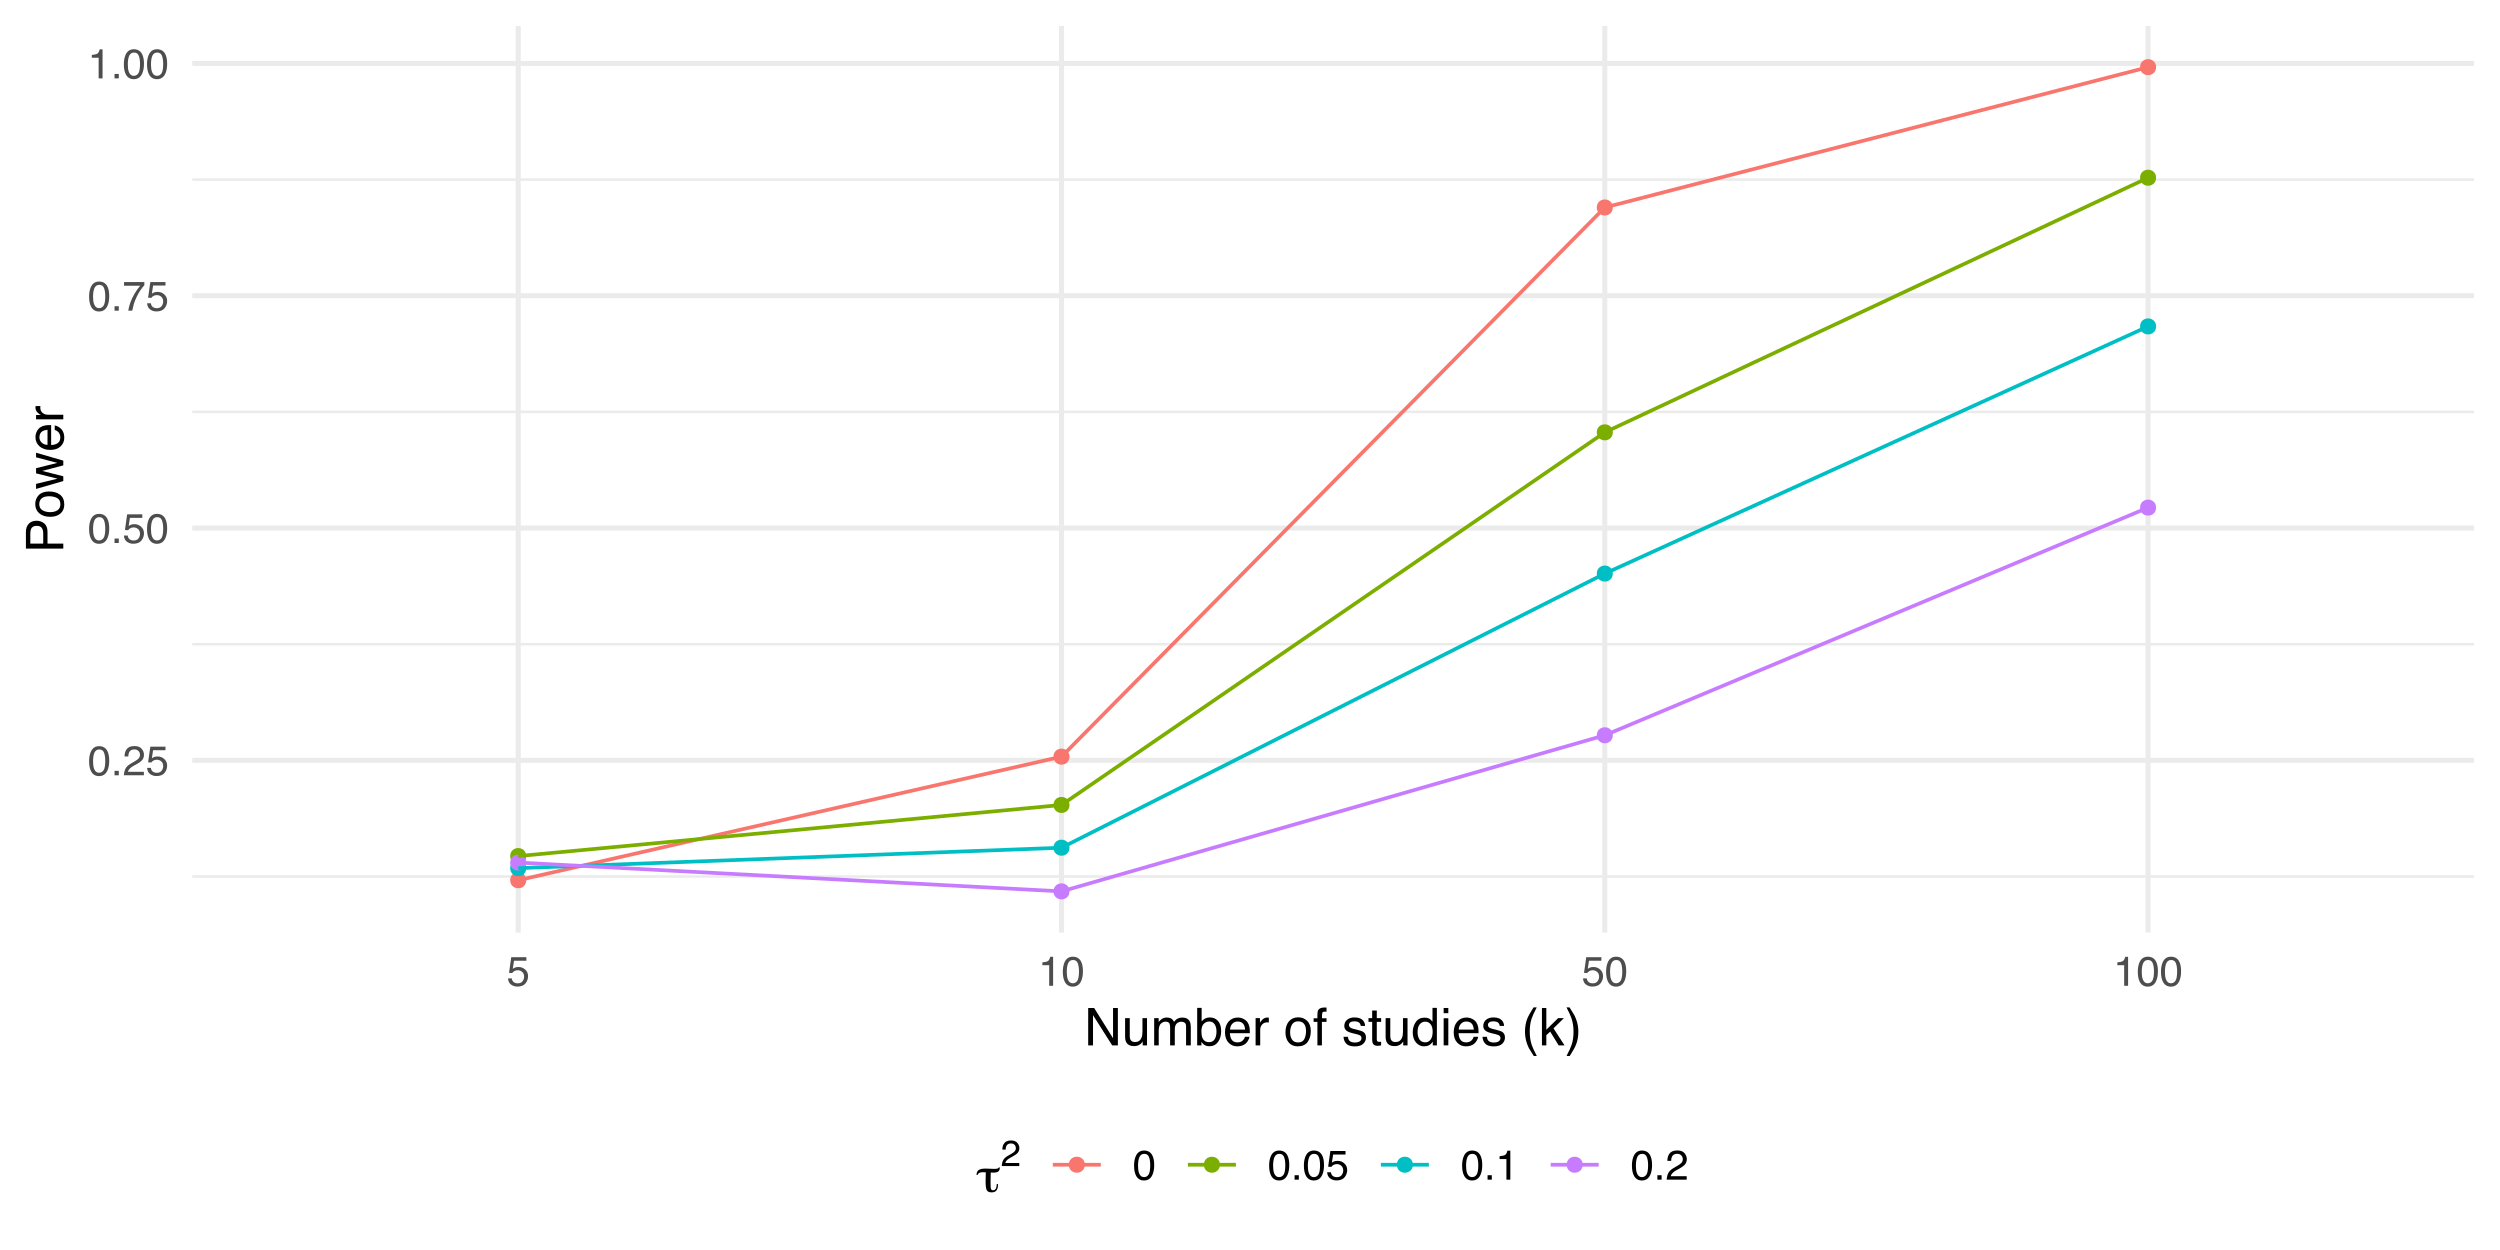 <?xml version="1.0" encoding="UTF-8"?>
<svg xmlns="http://www.w3.org/2000/svg" xmlns:xlink="http://www.w3.org/1999/xlink" width="720pt" height="360pt" viewBox="0 0 720 360" version="1.1">
<defs>
<g>
<symbol overflow="visible" id="glyph0-0">
<path style="stroke:none;" d="M 0.391 0 L 0.391 -8.609 L 7.219 -8.609 L 7.219 0 Z M 6.141 -1.078 L 6.141 -7.531 L 1.469 -7.531 L 1.469 -1.078 Z M 6.141 -1.078 "/>
</symbol>
<symbol overflow="visible" id="glyph0-1">
<path style="stroke:none;" d="M 3.25 -8.391 C 4.332 -8.391 5.117 -7.941 5.609 -7.047 C 5.984 -6.359 6.172 -5.41 6.172 -4.203 C 6.172 -3.066 6 -2.125 5.656 -1.375 C 5.164 -0.301 4.359 0.234 3.234 0.234 C 2.234 0.234 1.484 -0.203 0.984 -1.078 C 0.578 -1.816 0.375 -2.801 0.375 -4.031 C 0.375 -4.977 0.5 -5.797 0.75 -6.484 C 1.207 -7.754 2.039 -8.391 3.25 -8.391 Z M 3.234 -0.734 C 3.785 -0.734 4.223 -0.973 4.547 -1.453 C 4.867 -1.941 5.031 -2.848 5.031 -4.172 C 5.031 -5.117 4.91 -5.898 4.672 -6.516 C 4.441 -7.129 3.988 -7.438 3.312 -7.438 C 2.688 -7.438 2.227 -7.145 1.938 -6.562 C 1.656 -5.977 1.516 -5.117 1.516 -3.984 C 1.516 -3.129 1.609 -2.441 1.797 -1.922 C 2.078 -1.129 2.555 -0.734 3.234 -0.734 Z M 3.234 -0.734 "/>
</symbol>
<symbol overflow="visible" id="glyph0-2">
<path style="stroke:none;" d="M 1.031 -1.281 L 2.25 -1.281 L 2.25 0 L 1.031 0 Z M 1.031 -1.281 "/>
</symbol>
<symbol overflow="visible" id="glyph0-3">
<path style="stroke:none;" d="M 0.375 0 C 0.414 -0.719 0.566 -1.344 0.828 -1.875 C 1.086 -2.414 1.594 -2.906 2.344 -3.344 L 3.469 -4 C 3.969 -4.289 4.32 -4.539 4.531 -4.75 C 4.852 -5.07 5.016 -5.441 5.016 -5.859 C 5.016 -6.348 4.863 -6.734 4.562 -7.016 C 4.27 -7.305 3.883 -7.453 3.406 -7.453 C 2.676 -7.453 2.176 -7.18 1.906 -6.641 C 1.75 -6.336 1.664 -5.93 1.656 -5.422 L 0.578 -5.422 C 0.586 -6.148 0.723 -6.742 0.984 -7.203 C 1.441 -8.016 2.25 -8.422 3.406 -8.422 C 4.363 -8.422 5.062 -8.16 5.5 -7.641 C 5.945 -7.117 6.172 -6.539 6.172 -5.906 C 6.172 -5.238 5.938 -4.664 5.469 -4.188 C 5.195 -3.906 4.707 -3.566 4 -3.172 L 3.188 -2.734 C 2.812 -2.523 2.516 -2.32 2.297 -2.125 C 1.898 -1.789 1.648 -1.414 1.547 -1 L 6.141 -1 L 6.141 0 Z M 0.375 0 "/>
</symbol>
<symbol overflow="visible" id="glyph0-4">
<path style="stroke:none;" d="M 1.484 -2.141 C 1.555 -1.535 1.836 -1.117 2.328 -0.891 C 2.578 -0.773 2.863 -0.719 3.188 -0.719 C 3.812 -0.719 4.273 -0.914 4.578 -1.312 C 4.879 -1.707 5.031 -2.148 5.031 -2.641 C 5.031 -3.223 4.848 -3.676 4.484 -4 C 4.129 -4.32 3.703 -4.484 3.203 -4.484 C 2.836 -4.484 2.523 -4.41 2.266 -4.266 C 2.004 -4.129 1.785 -3.938 1.609 -3.688 L 0.688 -3.734 L 1.328 -8.25 L 5.688 -8.25 L 5.688 -7.234 L 2.125 -7.234 L 1.766 -4.906 C 1.961 -5.051 2.148 -5.16 2.328 -5.234 C 2.641 -5.359 3 -5.422 3.406 -5.422 C 4.176 -5.422 4.828 -5.172 5.359 -4.672 C 5.898 -4.18 6.172 -3.555 6.172 -2.797 C 6.172 -2.004 5.922 -1.301 5.422 -0.688 C 4.93 -0.082 4.148 0.219 3.078 0.219 C 2.398 0.219 1.797 0.023 1.266 -0.359 C 0.742 -0.742 0.453 -1.336 0.391 -2.141 Z M 1.484 -2.141 "/>
</symbol>
<symbol overflow="visible" id="glyph0-5">
<path style="stroke:none;" d="M 6.281 -8.25 L 6.281 -7.328 C 6.008 -7.066 5.648 -6.613 5.203 -5.969 C 4.754 -5.32 4.359 -4.625 4.016 -3.875 C 3.672 -3.133 3.41 -2.469 3.234 -1.875 C 3.129 -1.488 2.984 -0.863 2.797 0 L 1.641 0 C 1.898 -1.602 2.484 -3.195 3.391 -4.781 C 3.93 -5.707 4.492 -6.508 5.078 -7.188 L 0.438 -7.188 L 0.438 -8.25 Z M 6.281 -8.25 "/>
</symbol>
<symbol overflow="visible" id="glyph0-6">
<path style="stroke:none;" d="M 1.156 -5.938 L 1.156 -6.75 C 1.914 -6.82 2.441 -6.945 2.734 -7.125 C 3.035 -7.301 3.266 -7.711 3.422 -8.359 L 4.25 -8.359 L 4.25 0 L 3.125 0 L 3.125 -5.938 Z M 1.156 -5.938 "/>
</symbol>
<symbol overflow="visible" id="glyph1-0">
<path style="stroke:none;" d="M 0.484 0 L 0.484 -10.766 L 9.031 -10.766 L 9.031 0 Z M 7.672 -1.344 L 7.672 -9.406 L 1.828 -9.406 L 1.828 -1.344 Z M 7.672 -1.344 "/>
</symbol>
<symbol overflow="visible" id="glyph1-1">
<path style="stroke:none;" d="M 1.141 -10.766 L 2.859 -10.766 L 8.297 -2.047 L 8.297 -10.766 L 9.688 -10.766 L 9.688 0 L 8.047 0 L 2.531 -8.703 L 2.531 0 L 1.141 0 Z M 5.312 -10.766 Z M 5.312 -10.766 "/>
</symbol>
<symbol overflow="visible" id="glyph1-2">
<path style="stroke:none;" d="M 2.281 -7.844 L 2.281 -2.641 C 2.281 -2.234 2.344 -1.906 2.469 -1.656 C 2.707 -1.188 3.145 -0.953 3.781 -0.953 C 4.695 -0.953 5.32 -1.363 5.656 -2.188 C 5.844 -2.625 5.938 -3.223 5.938 -3.984 L 5.938 -7.844 L 7.25 -7.844 L 7.25 0 L 6 0 L 6.016 -1.156 C 5.848 -0.852 5.641 -0.602 5.391 -0.406 C 4.879 0.008 4.266 0.219 3.547 0.219 C 2.43 0.219 1.672 -0.156 1.266 -0.906 C 1.047 -1.312 0.938 -1.848 0.938 -2.516 L 0.938 -7.844 Z M 4.094 -8.031 Z M 4.094 -8.031 "/>
</symbol>
<symbol overflow="visible" id="glyph1-3">
<path style="stroke:none;" d="M 0.969 -7.844 L 2.266 -7.844 L 2.266 -6.734 C 2.578 -7.117 2.863 -7.398 3.125 -7.578 C 3.551 -7.867 4.039 -8.016 4.594 -8.016 C 5.219 -8.016 5.723 -7.863 6.109 -7.562 C 6.328 -7.383 6.52 -7.125 6.688 -6.781 C 6.988 -7.195 7.336 -7.504 7.734 -7.703 C 8.129 -7.91 8.57 -8.016 9.062 -8.016 C 10.113 -8.016 10.832 -7.633 11.219 -6.875 C 11.414 -6.469 11.516 -5.914 11.516 -5.219 L 11.516 0 L 10.156 0 L 10.156 -5.453 C 10.156 -5.973 10.023 -6.328 9.766 -6.516 C 9.504 -6.711 9.18 -6.812 8.797 -6.812 C 8.285 -6.812 7.844 -6.641 7.469 -6.297 C 7.094 -5.953 6.906 -5.375 6.906 -4.562 L 6.906 0 L 5.562 0 L 5.562 -5.125 C 5.562 -5.656 5.5 -6.039 5.375 -6.281 C 5.176 -6.645 4.801 -6.828 4.25 -6.828 C 3.758 -6.828 3.305 -6.633 2.891 -6.25 C 2.484 -5.863 2.281 -5.164 2.281 -4.156 L 2.281 0 L 0.969 0 Z M 0.969 -7.844 "/>
</symbol>
<symbol overflow="visible" id="glyph1-4">
<path style="stroke:none;" d="M 0.859 -10.797 L 2.141 -10.797 L 2.141 -6.891 C 2.43 -7.266 2.773 -7.551 3.172 -7.75 C 3.578 -7.945 4.016 -8.047 4.484 -8.047 C 5.461 -8.047 6.254 -7.707 6.859 -7.031 C 7.461 -6.363 7.766 -5.379 7.766 -4.078 C 7.766 -2.836 7.461 -1.805 6.859 -0.984 C 6.266 -0.16 5.438 0.25 4.375 0.25 C 3.781 0.25 3.273 0.102 2.859 -0.188 C 2.617 -0.352 2.359 -0.625 2.078 -1 L 2.078 0 L 0.859 0 Z M 4.297 -0.922 C 5.004 -0.922 5.535 -1.203 5.891 -1.766 C 6.242 -2.328 6.422 -3.07 6.422 -4 C 6.422 -4.832 6.242 -5.52 5.891 -6.062 C 5.535 -6.602 5.016 -6.875 4.328 -6.875 C 3.723 -6.875 3.195 -6.648 2.75 -6.203 C 2.301 -5.754 2.078 -5.02 2.078 -4 C 2.078 -3.27 2.164 -2.676 2.344 -2.219 C 2.695 -1.352 3.348 -0.922 4.297 -0.922 Z M 4.297 -0.922 "/>
</symbol>
<symbol overflow="visible" id="glyph1-5">
<path style="stroke:none;" d="M 4.234 -8.016 C 4.785 -8.016 5.32 -7.883 5.844 -7.625 C 6.375 -7.363 6.773 -7.023 7.047 -6.609 C 7.305 -6.211 7.484 -5.754 7.578 -5.234 C 7.648 -4.867 7.688 -4.289 7.688 -3.5 L 1.938 -3.5 C 1.969 -2.707 2.156 -2.066 2.5 -1.578 C 2.852 -1.098 3.398 -0.859 4.141 -0.859 C 4.828 -0.859 5.375 -1.086 5.781 -1.547 C 6.02 -1.805 6.188 -2.113 6.281 -2.469 L 7.578 -2.469 C 7.547 -2.176 7.43 -1.852 7.234 -1.5 C 7.047 -1.145 6.832 -0.852 6.594 -0.625 C 6.188 -0.238 5.691 0.02 5.109 0.156 C 4.785 0.238 4.426 0.281 4.031 0.281 C 3.051 0.281 2.223 -0.07 1.547 -0.781 C 0.867 -1.5 0.531 -2.492 0.531 -3.766 C 0.531 -5.023 0.867 -6.047 1.547 -6.828 C 2.234 -7.617 3.129 -8.016 4.234 -8.016 Z M 6.328 -4.547 C 6.273 -5.117 6.156 -5.578 5.969 -5.922 C 5.602 -6.555 5 -6.875 4.156 -6.875 C 3.551 -6.875 3.039 -6.656 2.625 -6.219 C 2.219 -5.781 2.004 -5.223 1.984 -4.547 Z M 4.109 -8.031 Z M 4.109 -8.031 "/>
</symbol>
<symbol overflow="visible" id="glyph1-6">
<path style="stroke:none;" d="M 1 -7.844 L 2.25 -7.844 L 2.25 -6.484 C 2.352 -6.754 2.602 -7.078 3 -7.453 C 3.406 -7.828 3.867 -8.016 4.391 -8.016 C 4.422 -8.016 4.461 -8.008 4.516 -8 C 4.578 -8 4.676 -7.992 4.812 -7.984 L 4.812 -6.594 C 4.738 -6.602 4.664 -6.609 4.594 -6.609 C 4.531 -6.617 4.461 -6.625 4.391 -6.625 C 3.723 -6.625 3.211 -6.41 2.859 -5.984 C 2.504 -5.555 2.328 -5.066 2.328 -4.516 L 2.328 0 L 1 0 Z M 1 -7.844 "/>
</symbol>
<symbol overflow="visible" id="glyph1-7">
<path style="stroke:none;" d=""/>
</symbol>
<symbol overflow="visible" id="glyph1-8">
<path style="stroke:none;" d="M 4.078 -0.844 C 4.953 -0.844 5.551 -1.172 5.875 -1.828 C 6.195 -2.492 6.359 -3.234 6.359 -4.047 C 6.359 -4.785 6.242 -5.383 6.016 -5.844 C 5.641 -6.562 5 -6.922 4.094 -6.922 C 3.289 -6.922 2.703 -6.613 2.328 -6 C 1.961 -5.383 1.781 -4.641 1.781 -3.766 C 1.781 -2.93 1.961 -2.234 2.328 -1.672 C 2.703 -1.117 3.285 -0.844 4.078 -0.844 Z M 4.125 -8.078 C 5.133 -8.078 5.988 -7.738 6.688 -7.062 C 7.383 -6.383 7.734 -5.395 7.734 -4.094 C 7.734 -2.82 7.426 -1.773 6.812 -0.953 C 6.195 -0.129 5.242 0.281 3.953 0.281 C 2.879 0.281 2.023 -0.082 1.391 -0.812 C 0.754 -1.539 0.438 -2.52 0.438 -3.75 C 0.438 -5.07 0.77 -6.125 1.438 -6.906 C 2.102 -7.688 3 -8.078 4.125 -8.078 Z M 4.094 -8.031 Z M 4.094 -8.031 "/>
</symbol>
<symbol overflow="visible" id="glyph1-9">
<path style="stroke:none;" d="M 1.297 -9.031 C 1.316 -9.582 1.41 -9.984 1.578 -10.234 C 1.891 -10.68 2.484 -10.906 3.359 -10.906 C 3.441 -10.906 3.523 -10.906 3.609 -10.906 C 3.703 -10.906 3.805 -10.898 3.922 -10.891 L 3.922 -9.688 C 3.785 -9.695 3.688 -9.703 3.625 -9.703 C 3.562 -9.703 3.504 -9.703 3.453 -9.703 C 3.047 -9.703 2.801 -9.598 2.719 -9.391 C 2.645 -9.18 2.609 -8.656 2.609 -7.812 L 3.922 -7.812 L 3.922 -6.766 L 2.594 -6.766 L 2.594 0 L 1.297 0 L 1.297 -6.766 L 0.203 -6.766 L 0.203 -7.812 L 1.297 -7.812 Z M 1.297 -9.031 "/>
</symbol>
<symbol overflow="visible" id="glyph1-10">
<path style="stroke:none;" d="M 1.75 -2.469 C 1.789 -2.02 1.898 -1.68 2.078 -1.453 C 2.41 -1.023 2.988 -0.812 3.812 -0.812 C 4.301 -0.812 4.727 -0.914 5.094 -1.125 C 5.469 -1.344 5.656 -1.672 5.656 -2.109 C 5.656 -2.453 5.504 -2.711 5.203 -2.891 C 5.016 -2.992 4.641 -3.117 4.078 -3.266 L 3.031 -3.516 C 2.363 -3.68 1.867 -3.867 1.547 -4.078 C 0.984 -4.43 0.703 -4.926 0.703 -5.562 C 0.703 -6.301 0.969 -6.898 1.5 -7.359 C 2.039 -7.816 2.758 -8.047 3.656 -8.047 C 4.844 -8.047 5.695 -7.703 6.219 -7.016 C 6.539 -6.566 6.695 -6.094 6.688 -5.594 L 5.453 -5.594 C 5.422 -5.883 5.316 -6.156 5.141 -6.406 C 4.836 -6.75 4.312 -6.922 3.562 -6.922 C 3.062 -6.922 2.68 -6.82 2.422 -6.625 C 2.172 -6.438 2.047 -6.188 2.047 -5.875 C 2.047 -5.539 2.211 -5.27 2.547 -5.062 C 2.742 -4.938 3.031 -4.828 3.406 -4.734 L 4.281 -4.531 C 5.227 -4.301 5.863 -4.078 6.188 -3.859 C 6.695 -3.523 6.953 -2.992 6.953 -2.266 C 6.953 -1.566 6.688 -0.961 6.156 -0.453 C 5.633 0.047 4.832 0.297 3.75 0.297 C 2.582 0.297 1.754 0.031 1.266 -0.5 C 0.773 -1.031 0.516 -1.688 0.484 -2.469 Z M 3.703 -8.031 Z M 3.703 -8.031 "/>
</symbol>
<symbol overflow="visible" id="glyph1-11">
<path style="stroke:none;" d="M 1.234 -10.031 L 2.562 -10.031 L 2.562 -7.844 L 3.812 -7.844 L 3.812 -6.766 L 2.562 -6.766 L 2.562 -1.641 C 2.562 -1.367 2.656 -1.188 2.844 -1.094 C 2.945 -1.039 3.117 -1.016 3.359 -1.016 C 3.422 -1.016 3.488 -1.016 3.562 -1.016 C 3.633 -1.023 3.719 -1.035 3.812 -1.047 L 3.812 0 C 3.664 0.039 3.508 0.07 3.344 0.094 C 3.176 0.113 3 0.125 2.812 0.125 C 2.195 0.125 1.781 -0.031 1.562 -0.344 C 1.344 -0.664 1.234 -1.078 1.234 -1.578 L 1.234 -6.766 L 0.172 -6.766 L 0.172 -7.844 L 1.234 -7.844 Z M 1.234 -10.031 "/>
</symbol>
<symbol overflow="visible" id="glyph1-12">
<path style="stroke:none;" d="M 1.797 -3.828 C 1.797 -2.992 1.973 -2.289 2.328 -1.719 C 2.691 -1.156 3.266 -0.875 4.047 -0.875 C 4.66 -0.875 5.16 -1.133 5.547 -1.656 C 5.941 -2.188 6.141 -2.941 6.141 -3.922 C 6.141 -4.91 5.938 -5.641 5.531 -6.109 C 5.125 -6.586 4.625 -6.828 4.031 -6.828 C 3.375 -6.828 2.836 -6.57 2.422 -6.062 C 2.004 -5.562 1.797 -4.816 1.797 -3.828 Z M 3.781 -7.984 C 4.383 -7.984 4.891 -7.859 5.297 -7.609 C 5.523 -7.461 5.789 -7.203 6.094 -6.828 L 6.094 -10.797 L 7.359 -10.797 L 7.359 0 L 6.172 0 L 6.172 -1.094 C 5.867 -0.602 5.504 -0.25 5.078 -0.031 C 4.66 0.176 4.18 0.281 3.641 0.281 C 2.766 0.281 2.004 -0.082 1.359 -0.812 C 0.723 -1.551 0.406 -2.531 0.406 -3.75 C 0.406 -4.895 0.695 -5.883 1.281 -6.719 C 1.863 -7.562 2.695 -7.984 3.781 -7.984 Z M 3.781 -7.984 "/>
</symbol>
<symbol overflow="visible" id="glyph1-13">
<path style="stroke:none;" d="M 0.969 -7.812 L 2.312 -7.812 L 2.312 0 L 0.969 0 Z M 0.969 -10.766 L 2.312 -10.766 L 2.312 -9.266 L 0.969 -9.266 Z M 0.969 -10.766 "/>
</symbol>
<symbol overflow="visible" id="glyph1-14">
<path style="stroke:none;" d="M 4.438 -10.938 C 3.664 -9.445 3.164 -8.348 2.938 -7.641 C 2.594 -6.578 2.422 -5.344 2.422 -3.938 C 2.422 -2.52 2.617 -1.227 3.016 -0.062 C 3.266 0.664 3.742 1.707 4.453 3.062 L 3.578 3.062 C 2.859 1.945 2.414 1.234 2.25 0.922 C 2.082 0.617 1.895 0.203 1.688 -0.328 C 1.414 -1.047 1.227 -1.816 1.125 -2.641 C 1.07 -3.066 1.047 -3.473 1.047 -3.859 C 1.047 -5.297 1.27 -6.582 1.719 -7.719 C 2.008 -8.438 2.609 -9.508 3.516 -10.938 Z M 4.438 -10.938 "/>
</symbol>
<symbol overflow="visible" id="glyph1-15">
<path style="stroke:none;" d="M 0.938 -10.766 L 2.203 -10.766 L 2.203 -4.516 L 5.594 -7.844 L 7.266 -7.844 L 4.266 -4.906 L 7.438 0 L 5.75 0 L 3.312 -3.953 L 2.203 -2.938 L 2.203 0 L 0.938 0 Z M 0.938 -10.766 "/>
</symbol>
<symbol overflow="visible" id="glyph1-16">
<path style="stroke:none;" d="M 0.516 3.062 C 1.297 1.551 1.797 0.445 2.016 -0.25 C 2.359 -1.301 2.531 -2.531 2.531 -3.938 C 2.531 -5.352 2.332 -6.645 1.938 -7.812 C 1.695 -8.539 1.219 -9.582 0.5 -10.938 L 1.391 -10.938 C 2.141 -9.738 2.594 -9 2.75 -8.719 C 2.906 -8.438 3.078 -8.047 3.266 -7.547 C 3.504 -6.941 3.672 -6.336 3.766 -5.734 C 3.867 -5.141 3.922 -4.566 3.922 -4.016 C 3.922 -2.578 3.691 -1.289 3.234 -0.156 C 2.941 0.57 2.344 1.645 1.438 3.062 Z M 0.516 3.062 "/>
</symbol>
<symbol overflow="visible" id="glyph2-0">
<path style="stroke:none;" d="M 0 -0.484 L -10.766 -0.484 L -10.766 -9.031 L 0 -9.031 Z M -1.344 -7.672 L -9.406 -7.672 L -9.406 -1.828 L -1.344 -1.828 Z M -1.344 -7.672 "/>
</symbol>
<symbol overflow="visible" id="glyph2-1">
<path style="stroke:none;" d="M -10.766 -1.281 L -10.766 -6.125 C -10.766 -7.082 -10.492 -7.852 -9.953 -8.438 C -9.41 -9.02 -8.648 -9.312 -7.672 -9.312 C -6.836 -9.312 -6.109 -9.051 -5.484 -8.531 C -4.859 -8.008 -4.547 -7.207 -4.547 -6.125 L -4.547 -2.734 L 0 -2.734 L 0 -1.281 Z M -7.672 -7.844 C -8.461 -7.844 -9 -7.551 -9.281 -6.969 C -9.426 -6.645 -9.5 -6.203 -9.5 -5.641 L -9.5 -2.734 L -5.781 -2.734 L -5.781 -5.641 C -5.781 -6.297 -5.914 -6.828 -6.188 -7.234 C -6.469 -7.641 -6.961 -7.844 -7.672 -7.844 Z M -7.672 -7.844 "/>
</symbol>
<symbol overflow="visible" id="glyph2-2">
<path style="stroke:none;" d="M -0.844 -4.078 C -0.844 -4.953 -1.172 -5.551 -1.828 -5.875 C -2.492 -6.195 -3.234 -6.359 -4.047 -6.359 C -4.785 -6.359 -5.383 -6.242 -5.844 -6.016 C -6.562 -5.641 -6.922 -5 -6.922 -4.094 C -6.922 -3.289 -6.613 -2.703 -6 -2.328 C -5.383 -1.961 -4.641 -1.781 -3.766 -1.781 C -2.93 -1.781 -2.234 -1.961 -1.672 -2.328 C -1.117 -2.703 -0.844 -3.285 -0.844 -4.078 Z M -8.078 -4.125 C -8.078 -5.133 -7.738 -5.988 -7.062 -6.688 C -6.383 -7.383 -5.395 -7.734 -4.094 -7.734 C -2.82 -7.734 -1.773 -7.426 -0.953 -6.812 C -0.129 -6.195 0.281 -5.242 0.281 -3.953 C 0.281 -2.879 -0.082 -2.023 -0.812 -1.391 C -1.539 -0.754 -2.52 -0.438 -3.75 -0.438 C -5.07 -0.438 -6.125 -0.77 -6.906 -1.438 C -7.688 -2.102 -8.078 -3 -8.078 -4.125 Z M -8.031 -4.094 Z M -8.031 -4.094 "/>
</symbol>
<symbol overflow="visible" id="glyph2-3">
<path style="stroke:none;" d="M -7.844 -1.578 L -1.656 -3.078 L -7.844 -4.609 L -7.844 -6.094 L -1.703 -7.625 L -7.844 -9.234 L -7.844 -10.547 L 0 -8.281 L 0 -6.906 L -6.078 -5.312 L 0 -3.766 L 0 -2.391 L -7.844 -0.125 Z M -7.844 -1.578 "/>
</symbol>
<symbol overflow="visible" id="glyph2-4">
<path style="stroke:none;" d="M -8.016 -4.234 C -8.016 -4.785 -7.883 -5.32 -7.625 -5.844 C -7.363 -6.375 -7.023 -6.773 -6.609 -7.047 C -6.211 -7.305 -5.754 -7.484 -5.234 -7.578 C -4.867 -7.648 -4.289 -7.688 -3.5 -7.688 L -3.5 -1.938 C -2.707 -1.969 -2.066 -2.156 -1.578 -2.5 C -1.098 -2.852 -0.859 -3.398 -0.859 -4.141 C -0.859 -4.828 -1.086 -5.375 -1.547 -5.781 C -1.805 -6.02 -2.113 -6.188 -2.469 -6.281 L -2.469 -7.578 C -2.176 -7.547 -1.852 -7.43 -1.5 -7.234 C -1.145 -7.047 -0.852 -6.832 -0.625 -6.594 C -0.238 -6.188 0.02 -5.691 0.156 -5.109 C 0.238 -4.785 0.281 -4.426 0.281 -4.031 C 0.281 -3.051 -0.07 -2.223 -0.781 -1.547 C -1.5 -0.867 -2.492 -0.531 -3.766 -0.531 C -5.023 -0.531 -6.047 -0.867 -6.828 -1.547 C -7.617 -2.234 -8.016 -3.129 -8.016 -4.234 Z M -4.547 -6.328 C -5.117 -6.273 -5.578 -6.156 -5.922 -5.969 C -6.555 -5.602 -6.875 -5 -6.875 -4.156 C -6.875 -3.551 -6.656 -3.039 -6.219 -2.625 C -5.781 -2.219 -5.223 -2.004 -4.547 -1.984 Z M -8.031 -4.109 Z M -8.031 -4.109 "/>
</symbol>
<symbol overflow="visible" id="glyph2-5">
<path style="stroke:none;" d="M -7.844 -1 L -7.844 -2.25 L -6.484 -2.25 C -6.754 -2.352 -7.078 -2.602 -7.453 -3 C -7.828 -3.406 -8.016 -3.867 -8.016 -4.391 C -8.016 -4.422 -8.008 -4.461 -8 -4.516 C -8 -4.578 -7.992 -4.676 -7.984 -4.812 L -6.594 -4.812 C -6.602 -4.738 -6.609 -4.664 -6.609 -4.594 C -6.617 -4.531 -6.625 -4.461 -6.625 -4.391 C -6.625 -3.723 -6.41 -3.211 -5.984 -2.859 C -5.555 -2.504 -5.066 -2.328 -4.516 -2.328 L 0 -2.328 L 0 -1 Z M -7.844 -1 "/>
</symbol>
<symbol overflow="visible" id="glyph3-0">
<path style="stroke:none;" d="M 0.75 2.656 L 0.75 -10.578 L 8.25 -10.578 L 8.25 2.656 Z M 1.594 1.812 L 7.406 1.812 L 7.406 -9.734 L 1.594 -9.734 Z M 1.594 1.812 "/>
</symbol>
<symbol overflow="visible" id="glyph3-1">
<path style="stroke:none;" d="M 3.75 -5.594 C 3.75 -5.52 3.742 -5.406 3.734 -5.25 C 3.703 -4.176 3.688 -3.406 3.688 -2.938 L 3.688 -2.453 C 3.688 -1.586 3.738 -1.039 3.844 -0.812 C 3.945 -0.594 4.133 -0.484 4.406 -0.484 C 4.75 -0.484 5.004 -0.625 5.172 -0.906 C 5.348 -1.188 5.453 -1.641 5.484 -2.266 L 5.844 -2.266 L 5.844 -2.203 C 5.844 -1.41 5.691 -0.82 5.391 -0.438 C 5.086 -0.062 4.625 0.125 4 0.125 C 3.352 0.125 2.898 -0.062 2.641 -0.438 C 2.391 -0.812 2.266 -1.656 2.266 -2.969 C 2.266 -3.176 2.27 -3.516 2.281 -3.984 C 2.289 -4.461 2.305 -5.008 2.328 -5.625 C 2.305 -5.625 2.27 -5.629 2.219 -5.641 C 1.852 -5.672 1.598 -5.688 1.453 -5.688 C 1.035 -5.688 0.695 -5.617 0.438 -5.484 C 0.176 -5.348 0.016 -5.148 -0.047 -4.891 L -0.359 -4.891 C -0.328 -5.566 -0.117 -6.039 0.266 -6.312 C 0.66 -6.594 1.336 -6.734 2.297 -6.734 C 2.535 -6.734 2.922 -6.719 3.453 -6.688 C 3.984 -6.656 4.395 -6.641 4.688 -6.641 C 5.145 -6.641 5.488 -6.676 5.719 -6.75 C 5.945 -6.82 6.062 -6.926 6.062 -7.062 L 6.062 -7.078 L 6.359 -7.078 C 6.359 -6.523 6.219 -6.133 5.938 -5.906 C 5.656 -5.676 5.164 -5.562 4.469 -5.562 C 4.32 -5.562 4.098 -5.57 3.797 -5.594 Z M 3.75 -5.594 "/>
</symbol>
<symbol overflow="visible" id="glyph4-0">
<path style="stroke:none;" d="M 0.344 0 L 0.344 -7.531 L 6.312 -7.531 L 6.312 0 Z M 5.375 -0.938 L 5.375 -6.594 L 1.281 -6.594 L 1.281 -0.938 Z M 5.375 -0.938 "/>
</symbol>
<symbol overflow="visible" id="glyph4-1">
<path style="stroke:none;" d="M 0.328 0 C 0.359 -0.633 0.488 -1.188 0.719 -1.656 C 0.945 -2.125 1.391 -2.547 2.047 -2.922 L 3.031 -3.5 C 3.477 -3.75 3.789 -3.969 3.969 -4.156 C 4.25 -4.438 4.391 -4.758 4.391 -5.125 C 4.391 -5.551 4.258 -5.891 4 -6.141 C 3.738 -6.391 3.395 -6.516 2.969 -6.516 C 2.344 -6.516 1.906 -6.273 1.656 -5.797 C 1.531 -5.547 1.461 -5.191 1.453 -4.734 L 0.5 -4.734 C 0.508 -5.379 0.629 -5.898 0.859 -6.297 C 1.266 -7.016 1.973 -7.375 2.984 -7.375 C 3.816 -7.375 4.426 -7.145 4.812 -6.688 C 5.207 -6.227 5.406 -5.723 5.406 -5.172 C 5.406 -4.578 5.195 -4.07 4.781 -3.656 C 4.539 -3.414 4.113 -3.125 3.5 -2.781 L 2.797 -2.391 C 2.461 -2.203 2.195 -2.023 2 -1.859 C 1.656 -1.566 1.441 -1.238 1.359 -0.875 L 5.375 -0.875 L 5.375 0 Z M 0.328 0 "/>
</symbol>
</g>
<clipPath id="clip1">
  <path d="M 55.367 252 L 712.531 252 L 712.531 253 L 55.367 253 Z M 55.367 252 "/>
</clipPath>
<clipPath id="clip2">
  <path d="M 55.367 185 L 712.531 185 L 712.531 186 L 55.367 186 Z M 55.367 185 "/>
</clipPath>
<clipPath id="clip3">
  <path d="M 55.367 118 L 712.531 118 L 712.531 119 L 55.367 119 Z M 55.367 118 "/>
</clipPath>
<clipPath id="clip4">
  <path d="M 55.367 51 L 712.531 51 L 712.531 53 L 55.367 53 Z M 55.367 51 "/>
</clipPath>
<clipPath id="clip5">
  <path d="M 55.367 218 L 712.531 218 L 712.531 220 L 55.367 220 Z M 55.367 218 "/>
</clipPath>
<clipPath id="clip6">
  <path d="M 55.367 151 L 712.531 151 L 712.531 153 L 55.367 153 Z M 55.367 151 "/>
</clipPath>
<clipPath id="clip7">
  <path d="M 55.367 84 L 712.531 84 L 712.531 86 L 55.367 86 Z M 55.367 84 "/>
</clipPath>
<clipPath id="clip8">
  <path d="M 55.367 17 L 712.531 17 L 712.531 19 L 55.367 19 Z M 55.367 17 "/>
</clipPath>
<clipPath id="clip9">
  <path d="M 148 7.473 L 150 7.473 L 150 268.586 L 148 268.586 Z M 148 7.473 "/>
</clipPath>
<clipPath id="clip10">
  <path d="M 304 7.473 L 307 7.473 L 307 268.586 L 304 268.586 Z M 304 7.473 "/>
</clipPath>
<clipPath id="clip11">
  <path d="M 461 7.473 L 463 7.473 L 463 268.586 L 461 268.586 Z M 461 7.473 "/>
</clipPath>
<clipPath id="clip12">
  <path d="M 617 7.473 L 620 7.473 L 620 268.586 L 617 268.586 Z M 617 7.473 "/>
</clipPath>
</defs>
<g id="surface84">
<rect x="0" y="0" width="720" height="360" style="fill:rgb(100%,100%,100%);fill-opacity:1;stroke:none;"/>
<g clip-path="url(#clip1)" clip-rule="nonzero">
<path style="fill:none;stroke-width:0.727;stroke-linecap:butt;stroke-linejoin:round;stroke:rgb(92.157%,92.157%,92.157%);stroke-opacity:1;stroke-miterlimit:10;" d="M 55.367 252.434 L 712.527 252.434 "/>
</g>
<g clip-path="url(#clip2)" clip-rule="nonzero">
<path style="fill:none;stroke-width:0.727;stroke-linecap:butt;stroke-linejoin:round;stroke:rgb(92.157%,92.157%,92.157%);stroke-opacity:1;stroke-miterlimit:10;" d="M 55.367 185.531 L 712.527 185.531 "/>
</g>
<g clip-path="url(#clip3)" clip-rule="nonzero">
<path style="fill:none;stroke-width:0.727;stroke-linecap:butt;stroke-linejoin:round;stroke:rgb(92.157%,92.157%,92.157%);stroke-opacity:1;stroke-miterlimit:10;" d="M 55.367 118.625 L 712.527 118.625 "/>
</g>
<g clip-path="url(#clip4)" clip-rule="nonzero">
<path style="fill:none;stroke-width:0.727;stroke-linecap:butt;stroke-linejoin:round;stroke:rgb(92.157%,92.157%,92.157%);stroke-opacity:1;stroke-miterlimit:10;" d="M 55.367 51.723 L 712.527 51.723 "/>
</g>
<g clip-path="url(#clip5)" clip-rule="nonzero">
<path style="fill:none;stroke-width:1.455;stroke-linecap:butt;stroke-linejoin:round;stroke:rgb(92.157%,92.157%,92.157%);stroke-opacity:1;stroke-miterlimit:10;" d="M 55.367 218.984 L 712.527 218.984 "/>
</g>
<g clip-path="url(#clip6)" clip-rule="nonzero">
<path style="fill:none;stroke-width:1.455;stroke-linecap:butt;stroke-linejoin:round;stroke:rgb(92.157%,92.157%,92.157%);stroke-opacity:1;stroke-miterlimit:10;" d="M 55.367 152.078 L 712.527 152.078 "/>
</g>
<g clip-path="url(#clip7)" clip-rule="nonzero">
<path style="fill:none;stroke-width:1.455;stroke-linecap:butt;stroke-linejoin:round;stroke:rgb(92.157%,92.157%,92.157%);stroke-opacity:1;stroke-miterlimit:10;" d="M 55.367 85.176 L 712.527 85.176 "/>
</g>
<g clip-path="url(#clip8)" clip-rule="nonzero">
<path style="fill:none;stroke-width:1.455;stroke-linecap:butt;stroke-linejoin:round;stroke:rgb(92.157%,92.157%,92.157%);stroke-opacity:1;stroke-miterlimit:10;" d="M 55.367 18.27 L 712.527 18.27 "/>
</g>
<g clip-path="url(#clip9)" clip-rule="nonzero">
<path style="fill:none;stroke-width:1.455;stroke-linecap:butt;stroke-linejoin:round;stroke:rgb(92.157%,92.157%,92.157%);stroke-opacity:1;stroke-miterlimit:10;" d="M 149.246 268.586 L 149.246 7.473 "/>
</g>
<g clip-path="url(#clip10)" clip-rule="nonzero">
<path style="fill:none;stroke-width:1.455;stroke-linecap:butt;stroke-linejoin:round;stroke:rgb(92.157%,92.157%,92.157%);stroke-opacity:1;stroke-miterlimit:10;" d="M 305.715 268.586 L 305.715 7.473 "/>
</g>
<g clip-path="url(#clip11)" clip-rule="nonzero">
<path style="fill:none;stroke-width:1.455;stroke-linecap:butt;stroke-linejoin:round;stroke:rgb(92.157%,92.157%,92.157%);stroke-opacity:1;stroke-miterlimit:10;" d="M 462.18 268.586 L 462.18 7.473 "/>
</g>
<g clip-path="url(#clip12)" clip-rule="nonzero">
<path style="fill:none;stroke-width:1.455;stroke-linecap:butt;stroke-linejoin:round;stroke:rgb(92.157%,92.157%,92.157%);stroke-opacity:1;stroke-miterlimit:10;" d="M 618.648 268.586 L 618.648 7.473 "/>
</g>
<path style="fill-rule:nonzero;fill:rgb(97.255%,46.275%,42.745%);fill-opacity:1;stroke-width:0.709;stroke-linecap:round;stroke-linejoin:round;stroke:rgb(97.255%,46.275%,42.745%);stroke-opacity:1;stroke-miterlimit:10;" d="M 151.199 253.504 C 151.199 256.113 147.289 256.113 147.289 253.504 C 147.289 250.898 151.199 250.898 151.199 253.504 "/>
<path style="fill-rule:nonzero;fill:rgb(48.627%,68.235%,0%);fill-opacity:1;stroke-width:0.709;stroke-linecap:round;stroke-linejoin:round;stroke:rgb(48.627%,68.235%,0%);stroke-opacity:1;stroke-miterlimit:10;" d="M 151.199 246.547 C 151.199 249.152 147.289 249.152 147.289 246.547 C 147.289 243.941 151.199 243.941 151.199 246.547 "/>
<path style="fill-rule:nonzero;fill:rgb(0%,74.902%,76.863%);fill-opacity:1;stroke-width:0.709;stroke-linecap:round;stroke-linejoin:round;stroke:rgb(0%,74.902%,76.863%);stroke-opacity:1;stroke-miterlimit:10;" d="M 151.199 250.027 C 151.199 252.633 147.289 252.633 147.289 250.027 C 147.289 247.422 151.199 247.422 151.199 250.027 "/>
<path style="fill-rule:nonzero;fill:rgb(78.039%,48.627%,100%);fill-opacity:1;stroke-width:0.709;stroke-linecap:round;stroke-linejoin:round;stroke:rgb(78.039%,48.627%,100%);stroke-opacity:1;stroke-miterlimit:10;" d="M 151.199 248.422 C 151.199 251.027 147.289 251.027 147.289 248.422 C 147.289 245.816 151.199 245.816 151.199 248.422 "/>
<path style="fill-rule:nonzero;fill:rgb(97.255%,46.275%,42.745%);fill-opacity:1;stroke-width:0.709;stroke-linecap:round;stroke-linejoin:round;stroke:rgb(97.255%,46.275%,42.745%);stroke-opacity:1;stroke-miterlimit:10;" d="M 307.668 217.914 C 307.668 220.52 303.758 220.52 303.758 217.914 C 303.758 215.305 307.668 215.305 307.668 217.914 "/>
<path style="fill-rule:nonzero;fill:rgb(48.627%,68.235%,0%);fill-opacity:1;stroke-width:0.709;stroke-linecap:round;stroke-linejoin:round;stroke:rgb(48.627%,68.235%,0%);stroke-opacity:1;stroke-miterlimit:10;" d="M 307.668 231.828 C 307.668 234.434 303.758 234.434 303.758 231.828 C 303.758 229.223 307.668 229.223 307.668 231.828 "/>
<path style="fill-rule:nonzero;fill:rgb(0%,74.902%,76.863%);fill-opacity:1;stroke-width:0.709;stroke-linecap:round;stroke-linejoin:round;stroke:rgb(0%,74.902%,76.863%);stroke-opacity:1;stroke-miterlimit:10;" d="M 307.668 244.141 C 307.668 246.746 303.758 246.746 303.758 244.141 C 303.758 241.531 307.668 241.531 307.668 244.141 "/>
<path style="fill-rule:nonzero;fill:rgb(78.039%,48.627%,100%);fill-opacity:1;stroke-width:0.709;stroke-linecap:round;stroke-linejoin:round;stroke:rgb(78.039%,48.627%,100%);stroke-opacity:1;stroke-miterlimit:10;" d="M 307.668 256.719 C 307.668 259.324 303.758 259.324 303.758 256.719 C 303.758 254.109 307.668 254.109 307.668 256.719 "/>
<path style="fill-rule:nonzero;fill:rgb(97.255%,46.275%,42.745%);fill-opacity:1;stroke-width:0.709;stroke-linecap:round;stroke-linejoin:round;stroke:rgb(97.255%,46.275%,42.745%);stroke-opacity:1;stroke-miterlimit:10;" d="M 464.137 59.75 C 464.137 62.355 460.227 62.355 460.227 59.75 C 460.227 57.145 464.137 57.145 464.137 59.75 "/>
<path style="fill-rule:nonzero;fill:rgb(48.627%,68.235%,0%);fill-opacity:1;stroke-width:0.709;stroke-linecap:round;stroke-linejoin:round;stroke:rgb(48.627%,68.235%,0%);stroke-opacity:1;stroke-miterlimit:10;" d="M 464.137 124.516 C 464.137 127.121 460.227 127.121 460.227 124.516 C 460.227 121.906 464.137 121.906 464.137 124.516 "/>
<path style="fill-rule:nonzero;fill:rgb(0%,74.902%,76.863%);fill-opacity:1;stroke-width:0.709;stroke-linecap:round;stroke-linejoin:round;stroke:rgb(0%,74.902%,76.863%);stroke-opacity:1;stroke-miterlimit:10;" d="M 464.137 165.191 C 464.137 167.797 460.227 167.797 460.227 165.191 C 460.227 162.586 464.137 162.586 464.137 165.191 "/>
<path style="fill-rule:nonzero;fill:rgb(78.039%,48.627%,100%);fill-opacity:1;stroke-width:0.709;stroke-linecap:round;stroke-linejoin:round;stroke:rgb(78.039%,48.627%,100%);stroke-opacity:1;stroke-miterlimit:10;" d="M 464.137 211.758 C 464.137 214.363 460.227 214.363 460.227 211.758 C 460.227 209.152 464.137 209.152 464.137 211.758 "/>
<path style="fill-rule:nonzero;fill:rgb(97.255%,46.275%,42.745%);fill-opacity:1;stroke-width:0.709;stroke-linecap:round;stroke-linejoin:round;stroke:rgb(97.255%,46.275%,42.745%);stroke-opacity:1;stroke-miterlimit:10;" d="M 620.602 19.34 C 620.602 21.945 616.691 21.945 616.691 19.34 C 616.691 16.734 620.602 16.734 620.602 19.34 "/>
<path style="fill-rule:nonzero;fill:rgb(48.627%,68.235%,0%);fill-opacity:1;stroke-width:0.709;stroke-linecap:round;stroke-linejoin:round;stroke:rgb(48.627%,68.235%,0%);stroke-opacity:1;stroke-miterlimit:10;" d="M 620.602 51.188 C 620.602 53.793 616.691 53.793 616.691 51.188 C 616.691 48.582 620.602 48.582 620.602 51.188 "/>
<path style="fill-rule:nonzero;fill:rgb(0%,74.902%,76.863%);fill-opacity:1;stroke-width:0.709;stroke-linecap:round;stroke-linejoin:round;stroke:rgb(0%,74.902%,76.863%);stroke-opacity:1;stroke-miterlimit:10;" d="M 620.602 94.008 C 620.602 96.613 616.691 96.613 616.691 94.008 C 616.691 91.398 620.602 91.398 620.602 94.008 "/>
<path style="fill-rule:nonzero;fill:rgb(78.039%,48.627%,100%);fill-opacity:1;stroke-width:0.709;stroke-linecap:round;stroke-linejoin:round;stroke:rgb(78.039%,48.627%,100%);stroke-opacity:1;stroke-miterlimit:10;" d="M 620.602 146.191 C 620.602 148.797 616.691 148.797 616.691 146.191 C 616.691 143.586 620.602 143.586 620.602 146.191 "/>
<path style="fill:none;stroke-width:1.067;stroke-linecap:butt;stroke-linejoin:round;stroke:rgb(97.255%,46.275%,42.745%);stroke-opacity:1;stroke-miterlimit:10;" d="M 149.246 253.504 L 305.715 217.914 L 462.18 59.75 L 618.648 19.34 "/>
<path style="fill:none;stroke-width:1.067;stroke-linecap:butt;stroke-linejoin:round;stroke:rgb(48.627%,68.235%,0%);stroke-opacity:1;stroke-miterlimit:10;" d="M 149.246 246.547 L 305.715 231.828 L 462.18 124.516 L 618.648 51.188 "/>
<path style="fill:none;stroke-width:1.067;stroke-linecap:butt;stroke-linejoin:round;stroke:rgb(0%,74.902%,76.863%);stroke-opacity:1;stroke-miterlimit:10;" d="M 149.246 250.027 L 305.715 244.141 L 462.18 165.191 L 618.648 94.008 "/>
<path style="fill:none;stroke-width:1.067;stroke-linecap:butt;stroke-linejoin:round;stroke:rgb(78.039%,48.627%,100%);stroke-opacity:1;stroke-miterlimit:10;" d="M 149.246 248.422 L 305.715 256.719 L 462.18 211.758 L 618.648 146.191 "/>
<g style="fill:rgb(30.196%,30.196%,30.196%);fill-opacity:1;">
  <use xlink:href="#glyph0-1" x="25.285" y="223.285"/>
  <use xlink:href="#glyph0-2" x="31.959" y="223.285"/>
  <use xlink:href="#glyph0-3" x="35.293" y="223.285"/>
  <use xlink:href="#glyph0-4" x="41.967" y="223.285"/>
</g>
<g style="fill:rgb(30.196%,30.196%,30.196%);fill-opacity:1;">
  <use xlink:href="#glyph0-1" x="25.285" y="156.383"/>
  <use xlink:href="#glyph0-2" x="31.959" y="156.383"/>
  <use xlink:href="#glyph0-4" x="35.293" y="156.383"/>
  <use xlink:href="#glyph0-1" x="41.967" y="156.383"/>
</g>
<g style="fill:rgb(30.196%,30.196%,30.196%);fill-opacity:1;">
  <use xlink:href="#glyph0-1" x="25.285" y="89.477"/>
  <use xlink:href="#glyph0-2" x="31.959" y="89.477"/>
  <use xlink:href="#glyph0-5" x="35.293" y="89.477"/>
  <use xlink:href="#glyph0-4" x="41.967" y="89.477"/>
</g>
<g style="fill:rgb(30.196%,30.196%,30.196%);fill-opacity:1;">
  <use xlink:href="#glyph0-6" x="25.285" y="22.574"/>
  <use xlink:href="#glyph0-2" x="31.959" y="22.574"/>
  <use xlink:href="#glyph0-1" x="35.293" y="22.574"/>
  <use xlink:href="#glyph0-1" x="41.967" y="22.574"/>
</g>
<g style="fill:rgb(30.196%,30.196%,30.196%);fill-opacity:1;">
  <use xlink:href="#glyph0-4" x="145.91" y="283.918"/>
</g>
<g style="fill:rgb(30.196%,30.196%,30.196%);fill-opacity:1;">
  <use xlink:href="#glyph0-6" x="299.043" y="283.918"/>
  <use xlink:href="#glyph0-1" x="305.717" y="283.918"/>
</g>
<g style="fill:rgb(30.196%,30.196%,30.196%);fill-opacity:1;">
  <use xlink:href="#glyph0-4" x="455.508" y="283.918"/>
  <use xlink:href="#glyph0-1" x="462.182" y="283.918"/>
</g>
<g style="fill:rgb(30.196%,30.196%,30.196%);fill-opacity:1;">
  <use xlink:href="#glyph0-6" x="608.637" y="283.918"/>
  <use xlink:href="#glyph0-1" x="615.311" y="283.918"/>
  <use xlink:href="#glyph0-1" x="621.984" y="283.918"/>
</g>
<g style="fill:rgb(0%,0%,0%);fill-opacity:1;">
  <use xlink:href="#glyph1-1" x="312.258" y="301.066"/>
  <use xlink:href="#glyph1-2" x="323.09" y="301.066"/>
  <use xlink:href="#glyph1-3" x="331.433" y="301.066"/>
  <use xlink:href="#glyph1-4" x="343.928" y="301.066"/>
  <use xlink:href="#glyph1-5" x="352.27" y="301.066"/>
  <use xlink:href="#glyph1-6" x="360.612" y="301.066"/>
  <use xlink:href="#glyph1-7" x="365.607" y="301.066"/>
  <use xlink:href="#glyph1-8" x="369.775" y="301.066"/>
  <use xlink:href="#glyph1-9" x="378.117" y="301.066"/>
  <use xlink:href="#glyph1-7" x="382.285" y="301.066"/>
  <use xlink:href="#glyph1-10" x="386.452" y="301.066"/>
  <use xlink:href="#glyph1-11" x="393.952" y="301.066"/>
  <use xlink:href="#glyph1-2" x="398.12" y="301.066"/>
  <use xlink:href="#glyph1-12" x="406.462" y="301.066"/>
  <use xlink:href="#glyph1-13" x="414.804" y="301.066"/>
  <use xlink:href="#glyph1-5" x="418.137" y="301.066"/>
  <use xlink:href="#glyph1-10" x="426.479" y="301.066"/>
  <use xlink:href="#glyph1-7" x="433.979" y="301.066"/>
  <use xlink:href="#glyph1-14" x="438.146" y="301.066"/>
  <use xlink:href="#glyph1-15" x="443.142" y="301.066"/>
  <use xlink:href="#glyph1-16" x="450.642" y="301.066"/>
</g>
<g style="fill:rgb(0%,0%,0%);fill-opacity:1;">
  <use xlink:href="#glyph2-1" x="18.23" y="159.285"/>
  <use xlink:href="#glyph2-2" x="18.23" y="149.28"/>
  <use xlink:href="#glyph2-3" x="18.23" y="140.938"/>
  <use xlink:href="#glyph2-4" x="18.23" y="130.105"/>
  <use xlink:href="#glyph2-5" x="18.23" y="121.763"/>
</g>
<g style="fill:rgb(0%,0%,0%);fill-opacity:1;">
  <use xlink:href="#glyph3-1" x="281.59" y="343.281"/>
</g>
<g style="fill:rgb(0%,0%,0%);fill-opacity:1;">
  <use xlink:href="#glyph4-1" x="288.176" y="335.828"/>
</g>
<path style="fill-rule:nonzero;fill:rgb(97.255%,46.275%,42.745%);fill-opacity:1;stroke-width:0.709;stroke-linecap:round;stroke-linejoin:round;stroke:rgb(97.255%,46.275%,42.745%);stroke-opacity:1;stroke-miterlimit:10;" d="M 312.082 335.441 C 312.082 338.047 308.172 338.047 308.172 335.441 C 308.172 332.836 312.082 332.836 312.082 335.441 "/>
<path style="fill:none;stroke-width:1.067;stroke-linecap:butt;stroke-linejoin:round;stroke:rgb(97.255%,46.275%,42.745%);stroke-opacity:1;stroke-miterlimit:10;" d="M 303.215 335.441 L 317.039 335.441 "/>
<path style="fill-rule:nonzero;fill:rgb(48.627%,68.235%,0%);fill-opacity:1;stroke-width:0.709;stroke-linecap:round;stroke-linejoin:round;stroke:rgb(48.627%,68.235%,0%);stroke-opacity:1;stroke-miterlimit:10;" d="M 350.98 335.441 C 350.98 338.047 347.07 338.047 347.07 335.441 C 347.07 332.836 350.98 332.836 350.98 335.441 "/>
<path style="fill:none;stroke-width:1.067;stroke-linecap:butt;stroke-linejoin:round;stroke:rgb(48.627%,68.235%,0%);stroke-opacity:1;stroke-miterlimit:10;" d="M 342.113 335.441 L 355.938 335.441 "/>
<path style="fill-rule:nonzero;fill:rgb(0%,74.902%,76.863%);fill-opacity:1;stroke-width:0.709;stroke-linecap:round;stroke-linejoin:round;stroke:rgb(0%,74.902%,76.863%);stroke-opacity:1;stroke-miterlimit:10;" d="M 406.559 335.441 C 406.559 338.047 402.648 338.047 402.648 335.441 C 402.648 332.836 406.559 332.836 406.559 335.441 "/>
<path style="fill:none;stroke-width:1.067;stroke-linecap:butt;stroke-linejoin:round;stroke:rgb(0%,74.902%,76.863%);stroke-opacity:1;stroke-miterlimit:10;" d="M 397.691 335.441 L 411.516 335.441 "/>
<path style="fill-rule:nonzero;fill:rgb(78.039%,48.627%,100%);fill-opacity:1;stroke-width:0.709;stroke-linecap:round;stroke-linejoin:round;stroke:rgb(78.039%,48.627%,100%);stroke-opacity:1;stroke-miterlimit:10;" d="M 455.465 335.441 C 455.465 338.047 451.555 338.047 451.555 335.441 C 451.555 332.836 455.465 332.836 455.465 335.441 "/>
<path style="fill:none;stroke-width:1.067;stroke-linecap:butt;stroke-linejoin:round;stroke:rgb(78.039%,48.627%,100%);stroke-opacity:1;stroke-miterlimit:10;" d="M 446.598 335.441 L 460.422 335.441 "/>
<g style="fill:rgb(0%,0%,0%);fill-opacity:1;">
  <use xlink:href="#glyph0-1" x="326.238" y="339.746"/>
</g>
<g style="fill:rgb(0%,0%,0%);fill-opacity:1;">
  <use xlink:href="#glyph0-1" x="365.137" y="339.746"/>
  <use xlink:href="#glyph0-2" x="371.811" y="339.746"/>
  <use xlink:href="#glyph0-1" x="375.145" y="339.746"/>
  <use xlink:href="#glyph0-4" x="381.818" y="339.746"/>
</g>
<g style="fill:rgb(0%,0%,0%);fill-opacity:1;">
  <use xlink:href="#glyph0-1" x="420.715" y="339.746"/>
  <use xlink:href="#glyph0-2" x="427.389" y="339.746"/>
  <use xlink:href="#glyph0-6" x="430.723" y="339.746"/>
</g>
<g style="fill:rgb(0%,0%,0%);fill-opacity:1;">
  <use xlink:href="#glyph0-1" x="469.621" y="339.746"/>
  <use xlink:href="#glyph0-2" x="476.295" y="339.746"/>
  <use xlink:href="#glyph0-3" x="479.629" y="339.746"/>
</g>
</g>
</svg>
